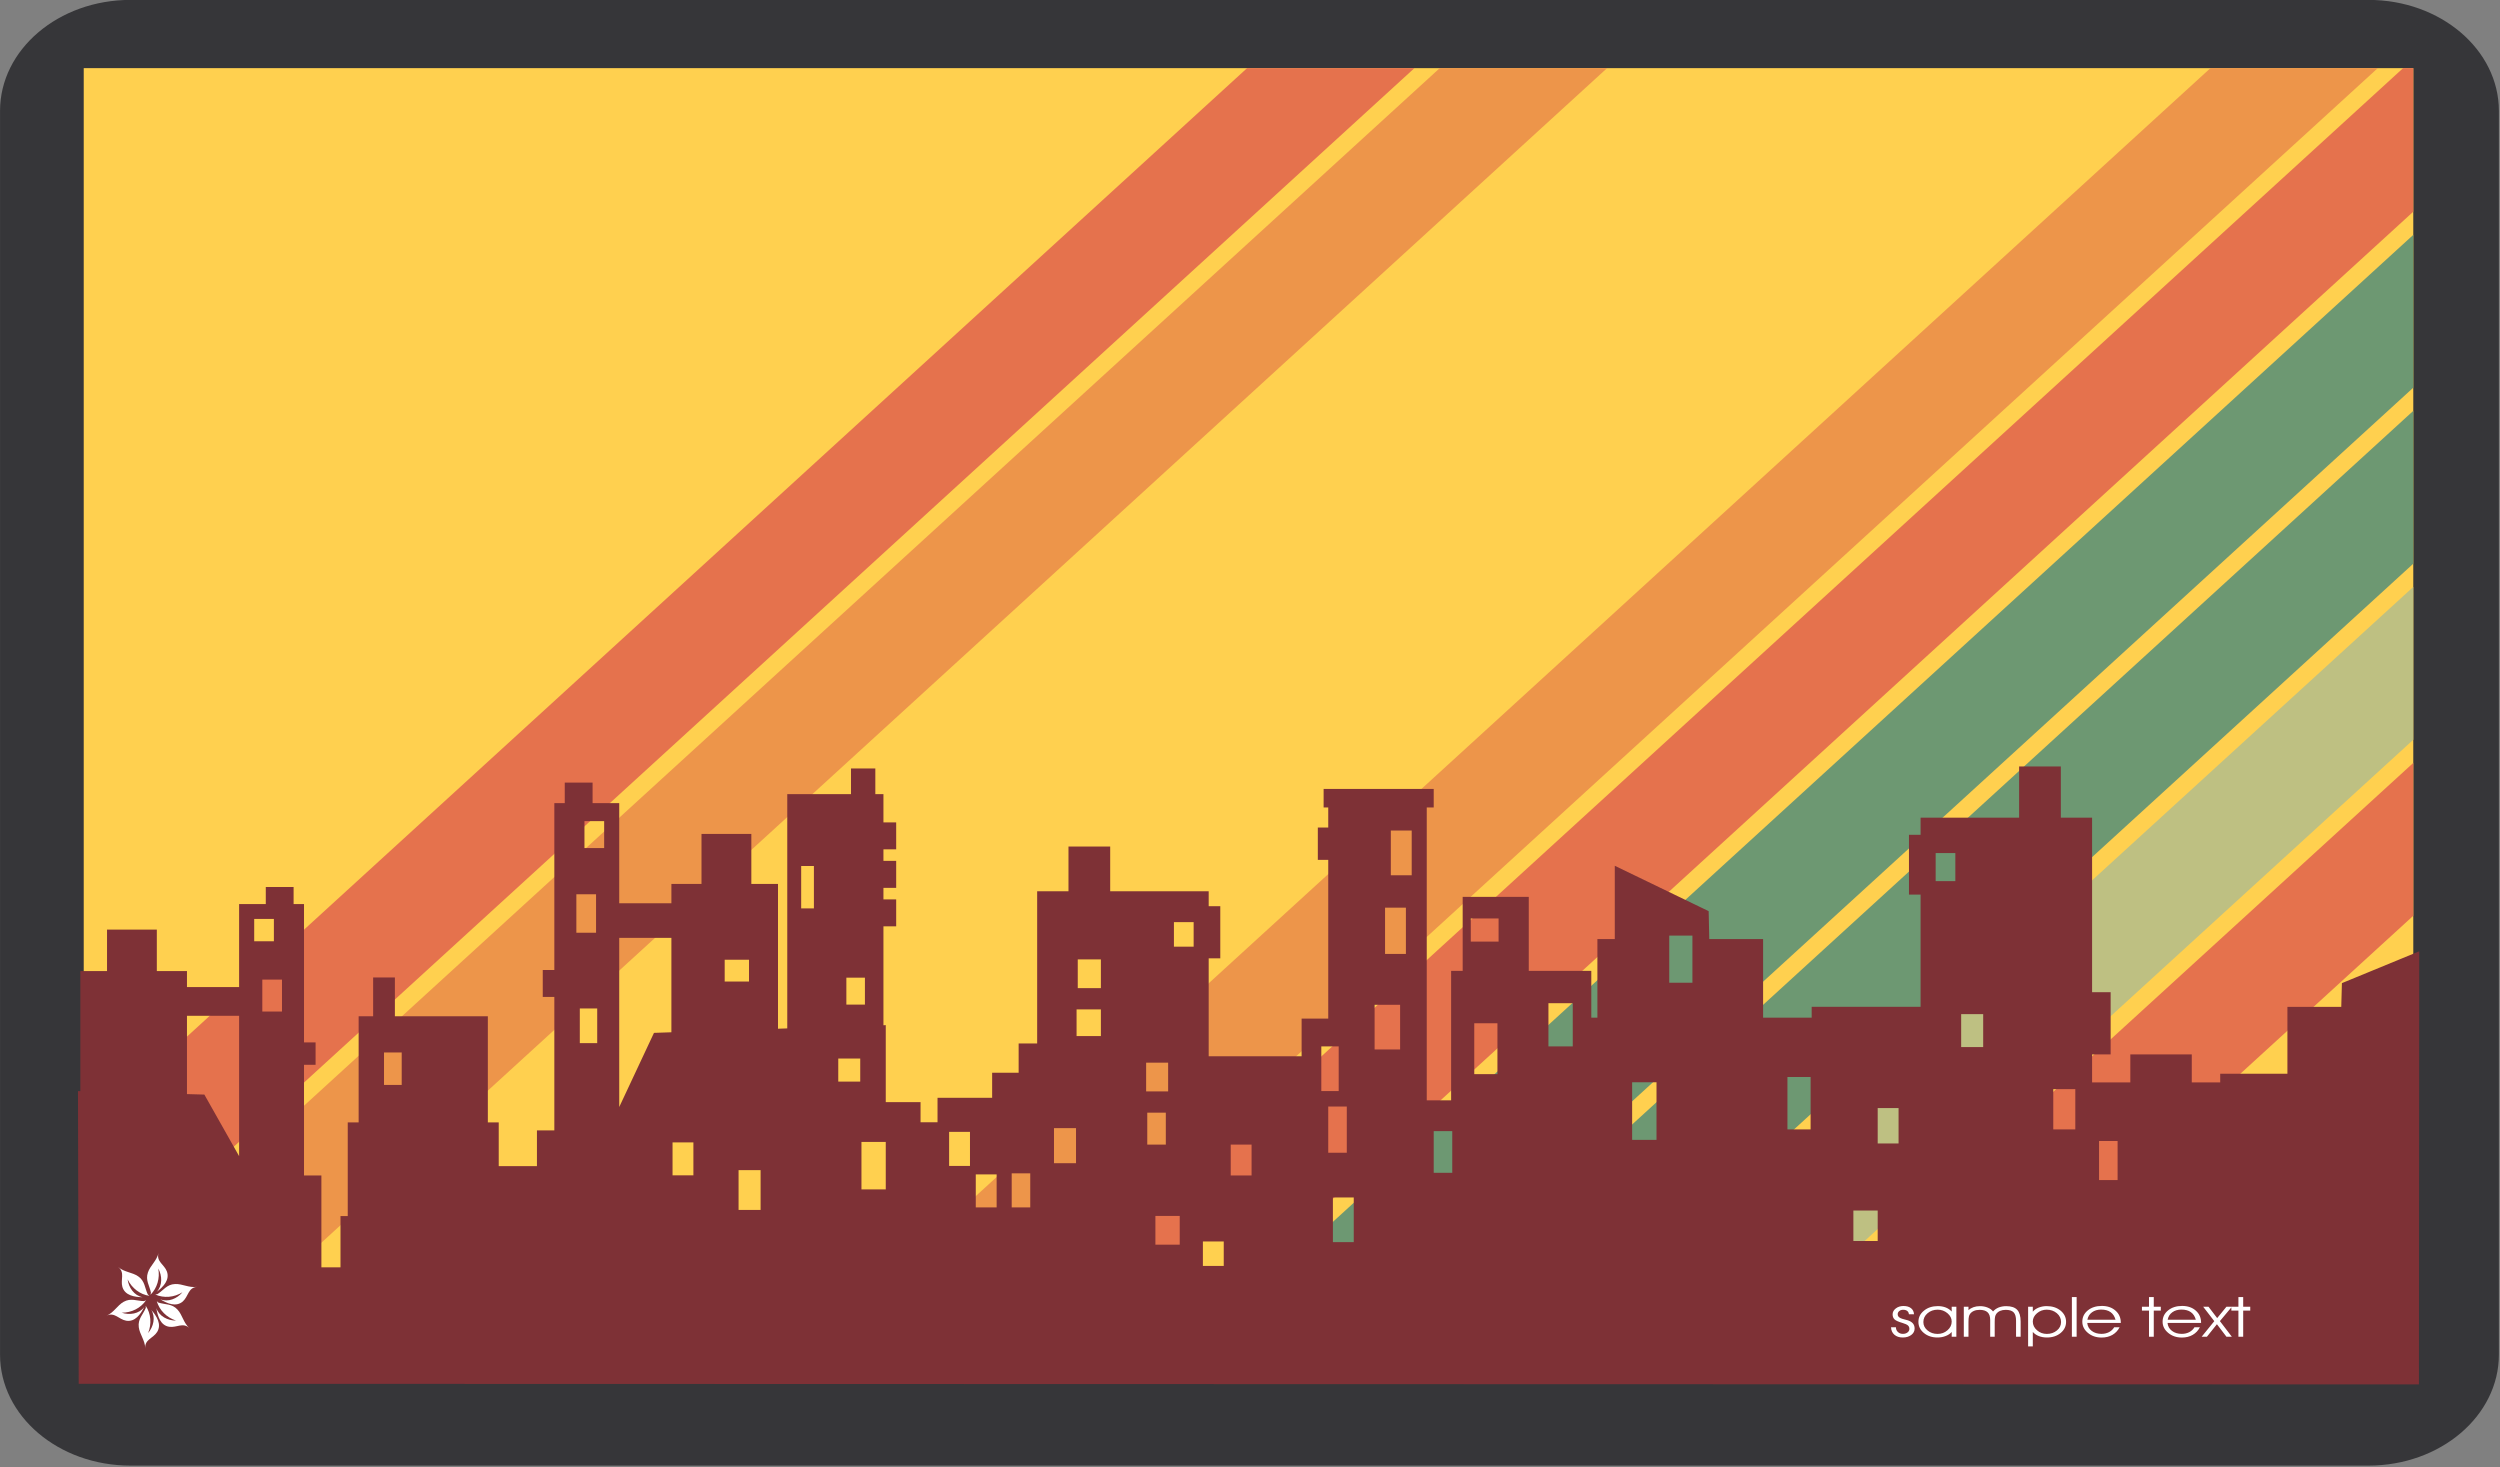 <?xml version="1.0" encoding="UTF-8" standalone="no"?>
<!DOCTYPE svg PUBLIC "-//W3C//DTD SVG 1.1//EN" "http://www.w3.org/Graphics/SVG/1.1/DTD/svg11.dtd">
<svg width="100%" height="100%" viewBox="0 0 651 382" version="1.1" xmlns="http://www.w3.org/2000/svg" xmlns:xlink="http://www.w3.org/1999/xlink" xml:space="preserve" xmlns:serif="http://www.serif.com/" style="fill-rule:evenodd;clip-rule:evenodd;stroke-linejoin:round;stroke-miterlimit:1.414;">
    <rect x="0" y="0" width="651" height="382" fill="#808080" stroke="none"/>
    <g transform="matrix(1,0,0,1,-16.366,-38.675)">
        <g transform="matrix(4.167,0,0,4.167,-103.189,369.759)">
            <path d="M184.849,5.195C184.849,9.027 181.2,12.133 176.699,12.133L36.843,12.133C32.341,12.133 28.693,9.027 28.693,5.195L28.693,-72.521C28.693,-76.353 32.341,-79.46 36.843,-79.46L176.699,-79.46C181.2,-79.46 184.849,-76.353 184.849,-72.521L184.849,5.195Z" style="fill:rgb(54,54,57);fill-rule:nonzero;"/>
        </g>
        <g transform="matrix(4.167,0,0,4.167,-103.189,369.759)">
            <path d="M33.923,-75.198L33.923,6.784L174.865,6.784L179.5,2.549L179.5,-75.198L33.923,-75.198Z" style="fill:rgb(255,208,79);fill-rule:nonzero;"/>
        </g>
        <g transform="matrix(4.167,0,0,4.167,-103.189,369.759)">
            <path d="M33.923,0.771L117.082,-75.198L106.624,-75.198L33.923,-8.782L33.923,0.771Z" style="fill:rgb(229,114,77);fill-rule:nonzero;"/>
        </g>
        <g transform="matrix(4.167,0,0,4.167,-103.189,369.759)">
            <path d="M118.664,-75.198L33.923,2.219L33.923,6.784L39.382,6.784L129.121,-75.198L118.664,-75.198Z" style="fill:rgb(237,149,74);fill-rule:nonzero;"/>
        </g>
        <g transform="matrix(4.167,0,0,4.167,-103.189,369.759)">
            <path d="M166.825,-75.198L77.087,6.784L87.543,6.784L177.282,-75.198L166.825,-75.198Z" style="fill:rgb(237,149,74);fill-rule:nonzero;"/>
        </g>
        <g transform="matrix(4.167,0,0,4.167,-103.189,369.759)">
            <path d="M178.865,-75.198L89.127,6.784L99.582,6.784L179.5,-66.226L179.5,-75.198L178.865,-75.198Z" style="fill:rgb(229,114,77);fill-rule:nonzero;"/>
        </g>
        <g transform="matrix(4.167,0,0,4.167,-103.189,369.759)">
            <path d="M179.5,-64.778L101.166,6.784L111.621,6.784L179.5,-55.228L179.5,-64.778Z" style="fill:rgb(109,152,114);fill-rule:nonzero;"/>
        </g>
        <g transform="matrix(4.167,0,0,4.167,-103.189,369.759)">
            <path d="M179.5,-53.78L113.206,6.784L123.659,6.784L179.5,-44.229L179.5,-53.78Z" style="fill:rgb(109,152,114);fill-rule:nonzero;"/>
        </g>
        <g transform="matrix(4.167,0,0,4.167,-103.189,369.759)">
            <path d="M179.5,-42.778L125.247,6.784L135.703,6.784L179.5,-33.227L179.5,-42.778Z" style="fill:rgb(190,192,130);fill-rule:nonzero;"/>
        </g>
        <g transform="matrix(4.167,0,0,4.167,-103.189,369.759)">
            <path d="M179.5,-31.78L137.285,6.784L147.742,6.784L179.5,-22.228L179.5,-31.78Z" style="fill:rgb(229,114,77);fill-rule:nonzero;"/>
        </g>
        <g transform="matrix(4.167,0,0,4.167,-103.189,369.759)">
            <rect x="103.708" y="-1.954" width="1.518" height="1.79" style="fill:rgb(255,208,79);"/>
        </g>
        <g transform="matrix(4.167,0,0,4.167,-103.189,369.759)">
            <rect x="54.575" y="-0.412" width="0.932" height="1.168" style="fill:white;"/>
        </g>
        <g transform="matrix(4.167,0,0,4.167,-103.189,369.759)">
            <rect x="45.543" y="-1.874" width="1.011" height="2.13" style="fill:white;"/>
        </g>
        <g transform="matrix(4.167,0,0,4.167,-103.189,369.759)">
            <path d="M175.039,-18.017L174.999,-16.532L171.634,-16.532L171.634,-12.353L167.434,-12.353L167.434,-11.812L165.657,-11.812L165.657,-13.565L161.817,-13.565L161.817,-11.812L159.428,-11.812L159.428,-13.565L160.587,-13.565L160.587,-17.452L159.428,-17.452L159.428,-28.355L157.475,-28.355L157.475,-31.556L154.867,-31.556L154.867,-28.355L148.71,-28.355L148.71,-27.287L147.984,-27.287L147.984,-23.551L148.71,-23.551L148.71,-16.538L141.904,-16.538L141.904,-15.858L138.869,-15.858L138.869,-20.769L135.505,-20.769L135.467,-22.515L129.6,-25.351L129.6,-20.769L128.514,-20.769L128.514,-15.858L128.133,-15.858L128.133,-18.784L124.225,-18.784L124.225,-23.408L120.095,-23.408L120.095,-18.784L119.373,-18.784L119.373,-10.691L117.85,-10.691L117.85,-28.995L118.285,-28.995L118.285,-30.151L111.405,-30.151L111.405,-28.995L111.694,-28.995L111.694,-27.742L111.043,-27.742L111.043,-25.72L111.694,-25.72L111.694,-15.799L110.03,-15.799L110.03,-13.448L104.223,-13.448L104.223,-19.566L104.948,-19.566L104.948,-22.826L104.223,-22.826L104.223,-23.758L98.068,-23.758L98.068,-26.552L95.461,-26.552L95.461,-23.758L93.504,-23.758L93.504,-14.245L92.347,-14.245L92.347,-12.419L90.691,-12.419L90.691,-10.853L87.278,-10.853L87.278,-9.323L86.217,-9.323L86.217,-10.58L84.043,-10.58L84.043,-15.392L83.898,-15.385L83.898,-21.567L84.694,-21.567L84.694,-23.25L83.898,-23.25L83.898,-23.972L84.694,-23.972L84.694,-25.657L83.898,-25.657L83.898,-26.378L84.694,-26.378L84.694,-28.063L83.898,-28.063L83.898,-29.826L83.391,-29.826L83.391,-31.431L81.87,-31.431L81.87,-29.826L77.888,-29.826L77.888,-15.188L77.309,-15.168L77.309,-24.214L75.643,-24.214L75.643,-27.34L72.528,-27.34L72.528,-24.214L70.647,-24.214L70.647,-23.009L67.387,-23.009L67.387,-29.265L65.722,-29.265L65.722,-30.549L63.983,-30.549L63.983,-29.265L63.332,-29.265L63.332,-18.838L62.608,-18.838L62.608,-17.156L63.332,-17.156L63.332,-8.814L62.245,-8.814L62.245,-6.582L59.857,-6.582L59.857,-9.314L59.177,-9.314L59.177,-15.948L53.368,-15.948L53.368,-18.37L52.008,-18.37L52.008,-15.948L51.103,-15.948L51.103,-9.314L50.422,-9.314L50.422,-3.459L49.969,-3.459L49.969,-0.257L48.775,-0.257L48.775,-5.998L47.689,-5.998L47.689,-12.915L48.412,-12.915L48.412,-14.312L47.689,-14.312L47.689,-22.958L47.038,-22.958L47.038,-24.024L45.3,-24.024L45.3,-22.958L43.633,-22.958L43.633,-17.77L40.375,-17.77L40.375,-18.77L38.491,-18.77L38.491,-21.362L35.379,-21.362L35.379,-18.77L33.711,-18.77L33.711,-11.266L33.564,-11.27L33.609,7.021L179.852,7.06L179.871,-20.006L175.039,-18.017ZM43.633,-7.206L41.461,-11.053L40.375,-11.083L40.375,-15.976L43.633,-15.976L43.633,-7.206ZM44.576,-22.027L45.806,-22.027L45.806,-20.632L44.576,-20.632L44.576,-22.027ZM46.313,-16.241L45.083,-16.241L45.083,-18.237L46.313,-18.237L46.313,-16.241ZM53.794,-11.656L52.688,-11.656L52.688,-13.685L53.794,-13.685L53.794,-11.656ZM64.708,-23.571L65.939,-23.571L65.939,-21.165L64.708,-21.165L64.708,-23.571ZM66.011,-14.268L64.924,-14.268L64.924,-16.434L66.011,-16.434L66.011,-14.268ZM66.445,-26.458L65.214,-26.458L65.214,-28.142L66.445,-28.142L66.445,-26.458ZM70.647,-14.946L69.559,-14.909L67.387,-10.274L67.387,-20.845L70.647,-20.845L70.647,-14.946ZM72.022,-6.008L70.719,-6.008L70.719,-8.063L72.022,-8.063L72.022,-6.008ZM73.977,-19.48L75.497,-19.48L75.497,-18.118L73.977,-18.118L73.977,-19.48ZM76.222,-3.842L74.845,-3.842L74.845,-6.329L76.222,-6.329L76.222,-3.842ZM81.581,-18.358L82.741,-18.358L82.741,-16.675L81.581,-16.675L81.581,-18.358ZM79.553,-22.689L78.757,-22.689L78.757,-25.335L79.553,-25.335L79.553,-22.689ZM82.448,-11.863L81.075,-11.863L81.075,-13.306L82.448,-13.306L82.448,-11.863ZM84.043,-5.126L82.524,-5.126L82.524,-8.093L84.043,-8.093L84.043,-5.126ZM89.306,-6.595L88.002,-6.595L88.002,-8.724L89.306,-8.724L89.306,-6.595ZM90.972,-4.002L89.668,-4.002L89.668,-6.063L90.972,-6.063L90.972,-4.002ZM93.072,-4.002L91.913,-4.002L91.913,-6.13L93.072,-6.13L93.072,-4.002ZM95.932,-6.763L94.556,-6.763L94.556,-8.957L95.932,-8.957L95.932,-6.763ZM97.487,-14.71L95.967,-14.71L95.967,-16.374L97.487,-16.374L97.487,-14.71ZM97.487,-17.705L96.041,-17.705L96.041,-19.501L97.487,-19.501L97.487,-17.705ZM100.314,-13.048L101.689,-13.048L101.689,-11.252L100.314,-11.252L100.314,-13.048ZM100.385,-9.921L101.544,-9.921L101.544,-7.926L100.385,-7.926L100.385,-9.921ZM102.413,-1.673L100.893,-1.673L100.893,-3.469L102.413,-3.469L102.413,-1.673ZM103.283,-20.297L102.051,-20.297L102.051,-21.829L103.283,-21.829L103.283,-20.297ZM105.164,-0.343L103.861,-0.343L103.861,-1.874L105.164,-1.874L105.164,-0.343ZM106.903,-5.998L105.6,-5.998L105.6,-7.926L106.903,-7.926L106.903,-5.998ZM111.261,-14.064L112.347,-14.064L112.347,-11.27L111.261,-11.27L111.261,-14.064ZM111.694,-10.307L112.853,-10.307L112.853,-7.418L111.694,-7.418L111.694,-10.307ZM113.288,-1.831L111.985,-1.831L111.985,-4.624L113.288,-4.624L113.288,-1.831ZM116.185,-13.872L114.591,-13.872L114.591,-16.664L116.185,-16.664L116.185,-13.872ZM116.547,-19.843L115.244,-19.843L115.244,-22.734L116.547,-22.734L116.547,-19.843ZM116.91,-24.756L115.605,-24.756L115.605,-27.551L116.91,-27.551L116.91,-24.756ZM119.444,-6.164L118.285,-6.164L118.285,-8.767L119.444,-8.767L119.444,-6.164ZM122.267,-12.331L120.819,-12.331L120.819,-15.51L122.267,-15.51L122.267,-12.331ZM122.339,-20.613L120.602,-20.613L120.602,-22.059L122.339,-22.059L122.339,-20.613ZM126.974,-14.064L125.454,-14.064L125.454,-16.761L126.974,-16.761L126.974,-14.064ZM132.208,-8.222L130.685,-8.222L130.685,-11.822L132.208,-11.822L132.208,-8.222ZM134.452,-18.042L133.004,-18.042L133.004,-20.986L134.452,-20.986L134.452,-18.042ZM141.838,-8.876L140.39,-8.876L140.39,-12.15L141.838,-12.15L141.838,-8.876ZM146.03,-1.901L144.51,-1.901L144.51,-3.806L146.03,-3.806L146.03,-1.901ZM147.334,-7.999L146.03,-7.999L146.03,-10.21L147.334,-10.21L147.334,-7.999ZM150.882,-24.389L149.652,-24.389L149.652,-26.144L150.882,-26.144L150.882,-24.389ZM152.622,-14.022L151.246,-14.022L151.246,-16.08L152.622,-16.08L152.622,-14.022ZM158.379,-8.876L157.002,-8.876L157.002,-11.392L158.379,-11.392L158.379,-8.876ZM161.022,-5.712L159.863,-5.712L159.863,-8.152L161.022,-8.152L161.022,-5.712Z" style="fill:rgb(126,49,54);fill-rule:nonzero;"/>
        </g>
        <g transform="matrix(4.167,0,0,4.167,-103.189,369.759)">
            <path d="M38.123,1.326C38.036,0.881 37.767,0.555 37.935,0.062C38.085,-0.377 38.483,-0.653 38.6,-1.16C38.436,-0.618 38.96,-0.44 39.121,0.004C39.309,0.526 38.9,0.959 38.486,1.272C38.853,0.881 38.829,0.269 38.581,-0.183C38.695,0.421 38.512,1.044 38.094,1.457L38.123,1.326Z" style="fill:white;fill-rule:nonzero;"/>
        </g>
        <g transform="matrix(4.167,0,0,4.167,-103.189,369.759)">
            <path d="M38.526,1.42C38.908,1.178 39.114,0.807 39.631,0.786C40.093,0.766 40.494,1.037 41.007,0.962C40.444,1.006 40.469,1.561 40.116,1.874C39.7,2.238 39.148,2.012 38.708,1.741C39.205,1.939 39.762,1.698 40.093,1.299C39.574,1.626 38.931,1.681 38.394,1.442L38.526,1.42Z" style="fill:white;fill-rule:nonzero;"/>
        </g>
        <g transform="matrix(4.167,0,0,4.167,-103.189,369.759)">
            <path d="M38.59,1.946C39.02,2.083 39.433,2.001 39.785,2.386C40.098,2.726 40.148,3.209 40.537,3.555C40.141,3.151 39.735,3.53 39.269,3.458C38.722,3.376 38.54,2.807 38.462,2.292C38.631,2.803 39.176,3.075 39.692,3.07C39.107,2.882 38.649,2.423 38.488,1.857L38.59,1.946Z" style="fill:white;fill-rule:nonzero;"/>
        </g>
        <g transform="matrix(4.167,0,0,4.167,-103.189,369.759)">
            <path d="M37.801,2.281C37.627,2.7 37.298,2.964 37.363,3.481C37.421,3.941 37.755,4.292 37.768,4.813C37.717,4.247 38.267,4.18 38.513,3.779C38.802,3.304 38.488,2.797 38.147,2.406C38.427,2.866 38.281,3.458 37.945,3.852C38.18,3.283 38.126,2.636 37.798,2.147L37.801,2.281Z" style="fill:white;fill-rule:nonzero;"/>
        </g>
        <g transform="matrix(4.167,0,0,4.167,-103.189,369.759)">
            <path d="M37.692,1.854C37.241,1.85 36.873,1.642 36.419,1.897C36.017,2.122 35.817,2.566 35.342,2.771C35.845,2.514 36.112,2.998 36.576,3.078C37.123,3.17 37.473,2.687 37.705,2.224C37.387,2.655 36.786,2.742 36.295,2.578C36.909,2.582 37.487,2.289 37.816,1.803L37.692,1.854Z" style="fill:white;fill-rule:nonzero;"/>
        </g>
        <g transform="matrix(4.167,0,0,4.167,-103.189,369.759)">
            <path d="M37.926,1.435C37.731,1.026 37.753,0.602 37.328,0.307C36.947,0.043 36.464,0.057 36.07,-0.28C36.522,0.058 36.206,0.514 36.339,0.967C36.499,1.5 37.083,1.602 37.601,1.61C37.075,1.512 36.731,1.008 36.665,0.494C36.93,1.049 37.446,1.442 38.026,1.524L37.926,1.435Z" style="fill:white;fill-rule:nonzero;"/>
        </g>
        <g transform="matrix(4.167,0,0,4.167,-103.189,369.759)">
            <path d="M146.864,3.49L147.171,3.49L147.171,3.497C147.171,3.614 147.212,3.71 147.296,3.786C147.377,3.863 147.48,3.901 147.603,3.901C147.72,3.901 147.815,3.872 147.893,3.812C147.971,3.753 148.01,3.679 148.01,3.589C148.01,3.5 147.98,3.429 147.918,3.373C147.856,3.32 147.746,3.269 147.585,3.22C147.329,3.147 147.16,3.071 147.082,2.996C147.003,2.918 146.962,2.814 146.962,2.684C146.962,2.539 147.028,2.414 147.16,2.312C147.293,2.211 147.45,2.159 147.638,2.159C147.836,2.159 147.994,2.204 148.111,2.295C148.228,2.387 148.29,2.513 148.299,2.675L147.98,2.675C147.973,2.586 147.939,2.517 147.876,2.469C147.814,2.42 147.729,2.395 147.619,2.395C147.522,2.395 147.442,2.422 147.377,2.475C147.313,2.528 147.28,2.593 147.28,2.671C147.28,2.728 147.293,2.773 147.32,2.812C147.347,2.849 147.389,2.883 147.452,2.915C147.508,2.943 147.59,2.97 147.699,2.997C147.806,3.022 147.878,3.042 147.914,3.054C148.06,3.104 148.165,3.17 148.234,3.253C148.303,3.337 148.337,3.441 148.337,3.569C148.337,3.731 148.267,3.864 148.127,3.97C147.989,4.074 147.812,4.128 147.598,4.128C147.38,4.128 147.205,4.071 147.073,3.955C146.941,3.84 146.872,3.684 146.864,3.49ZM150.654,3.13C150.654,2.932 150.565,2.76 150.39,2.611C150.215,2.464 150.011,2.389 149.781,2.389C149.532,2.389 149.321,2.464 149.147,2.611C148.972,2.76 148.884,2.943 148.884,3.161C148.884,3.37 148.972,3.546 149.147,3.689C149.318,3.832 149.528,3.904 149.773,3.904C150.009,3.904 150.216,3.83 150.39,3.676C150.565,3.526 150.654,3.344 150.654,3.13ZM150.654,3.782C150.561,3.891 150.435,3.975 150.277,4.035C150.118,4.098 149.948,4.128 149.765,4.128C149.424,4.128 149.142,4.033 148.916,3.846C148.688,3.658 148.575,3.426 148.575,3.151C148.575,2.871 148.69,2.637 148.923,2.449C149.153,2.26 149.444,2.166 149.791,2.166C149.969,2.166 150.134,2.195 150.284,2.253C150.431,2.312 150.556,2.397 150.654,2.506L150.654,2.207L150.946,2.207L150.946,4.078L150.654,4.078L150.654,3.782ZM153.238,2.5C153.332,2.392 153.45,2.31 153.589,2.253C153.728,2.199 153.885,2.169 154.059,2.169C154.375,2.169 154.604,2.246 154.748,2.399C154.89,2.551 154.963,2.796 154.963,3.134L154.963,4.078L154.676,4.078L154.676,3.084C154.676,2.837 154.627,2.662 154.525,2.557C154.424,2.452 154.259,2.4 154.03,2.4C153.897,2.4 153.78,2.422 153.679,2.465C153.578,2.509 153.501,2.571 153.441,2.652C153.406,2.704 153.381,2.761 153.365,2.828C153.35,2.893 153.342,3.006 153.342,3.168L153.342,4.078L153.06,4.078L153.06,3.031C153.06,2.816 153.007,2.656 152.898,2.554C152.791,2.451 152.623,2.4 152.401,2.4C152.264,2.4 152.146,2.422 152.044,2.465C151.944,2.509 151.861,2.571 151.803,2.652C151.766,2.704 151.742,2.761 151.728,2.828C151.711,2.893 151.703,3.006 151.703,3.168L151.703,4.078L151.411,4.078L151.411,2.207L151.703,2.207L151.703,2.42C151.793,2.337 151.898,2.275 152.017,2.233C152.137,2.19 152.274,2.169 152.425,2.169C152.601,2.169 152.761,2.199 152.907,2.26C153.052,2.319 153.163,2.399 153.238,2.5ZM155.43,2.207L155.723,2.207L155.723,2.514C155.808,2.409 155.93,2.324 156.085,2.26C156.242,2.199 156.409,2.166 156.585,2.166C156.939,2.166 157.227,2.26 157.457,2.447C157.686,2.636 157.802,2.87 157.802,3.151C157.802,3.425 157.689,3.657 157.462,3.846C157.234,4.033 156.95,4.128 156.61,4.128C156.42,4.128 156.252,4.098 156.1,4.039C155.949,3.981 155.824,3.895 155.723,3.782L155.723,4.684L155.43,4.684L155.43,2.207ZM155.723,3.13C155.723,3.344 155.811,3.526 155.985,3.676C156.159,3.83 156.364,3.904 156.602,3.904C156.846,3.904 157.053,3.832 157.229,3.689C157.402,3.546 157.489,3.37 157.489,3.161C157.489,2.943 157.402,2.76 157.227,2.611C157.051,2.464 156.84,2.389 156.591,2.389C156.361,2.389 156.159,2.464 155.985,2.612C155.811,2.76 155.723,2.933 155.723,3.13ZM158.165,4.078L158.165,1.602L158.462,1.602L158.462,4.078L158.165,4.078ZM161.222,3.219L159.126,3.219C159.144,3.422 159.235,3.587 159.399,3.712C159.564,3.839 159.77,3.901 160.016,3.901C160.189,3.901 160.346,3.864 160.486,3.792C160.623,3.718 160.733,3.618 160.808,3.489L161.147,3.489C161.04,3.694 160.889,3.854 160.697,3.965C160.502,4.076 160.277,4.131 160.023,4.131C159.687,4.131 159.399,4.035 159.167,3.84C158.934,3.646 158.817,3.412 158.817,3.142C158.817,2.855 158.931,2.621 159.159,2.435C159.387,2.249 159.68,2.155 160.037,2.155C160.385,2.155 160.67,2.253 160.889,2.447C161.111,2.64 161.222,2.892 161.222,3.202L161.222,3.219ZM160.892,3.016C160.835,2.806 160.73,2.648 160.581,2.542C160.43,2.435 160.234,2.383 159.991,2.383C159.769,2.383 159.575,2.439 159.42,2.554C159.264,2.667 159.169,2.822 159.134,3.016L160.892,3.016ZM162.984,4.078L162.984,2.449L162.543,2.449L162.543,2.207L162.984,2.207L162.984,1.602L163.282,1.602L163.282,2.207L163.722,2.207L163.722,2.449L163.282,2.449L163.282,4.078L162.984,4.078ZM166.239,3.219L164.143,3.219C164.161,3.422 164.252,3.587 164.417,3.712C164.581,3.839 164.788,3.901 165.033,3.901C165.208,3.901 165.365,3.864 165.503,3.792C165.641,3.718 165.751,3.618 165.825,3.489L166.164,3.489C166.058,3.694 165.907,3.854 165.713,3.965C165.52,4.076 165.295,4.131 165.041,4.131C164.705,4.131 164.418,4.035 164.185,3.84C163.951,3.646 163.834,3.412 163.834,3.142C163.834,2.855 163.949,2.621 164.177,2.435C164.405,2.249 164.697,2.155 165.055,2.155C165.403,2.155 165.688,2.253 165.907,2.447C166.127,2.64 166.239,2.892 166.239,3.202L166.239,3.219ZM165.91,3.016C165.853,2.806 165.75,2.648 165.598,2.542C165.448,2.435 165.252,2.383 165.01,2.383C164.786,2.383 164.593,2.439 164.438,2.554C164.282,2.667 164.187,2.822 164.152,3.016L165.91,3.016ZM166.705,2.207L167.244,2.915L167.822,2.207L168.164,2.207L167.414,3.103L168.16,4.078L167.822,4.078L167.228,3.298L166.605,4.078L166.276,4.078L167.064,3.107L166.371,2.207L166.705,2.207ZM168.572,4.078L168.572,2.449L168.131,2.449L168.131,2.207L168.572,2.207L168.572,1.602L168.87,1.602L168.87,2.207L169.311,2.207L169.311,2.449L168.87,2.449L168.87,4.078L168.572,4.078Z" style="fill:white;fill-rule:nonzero;"/>
        </g>
    </g>
</svg>
